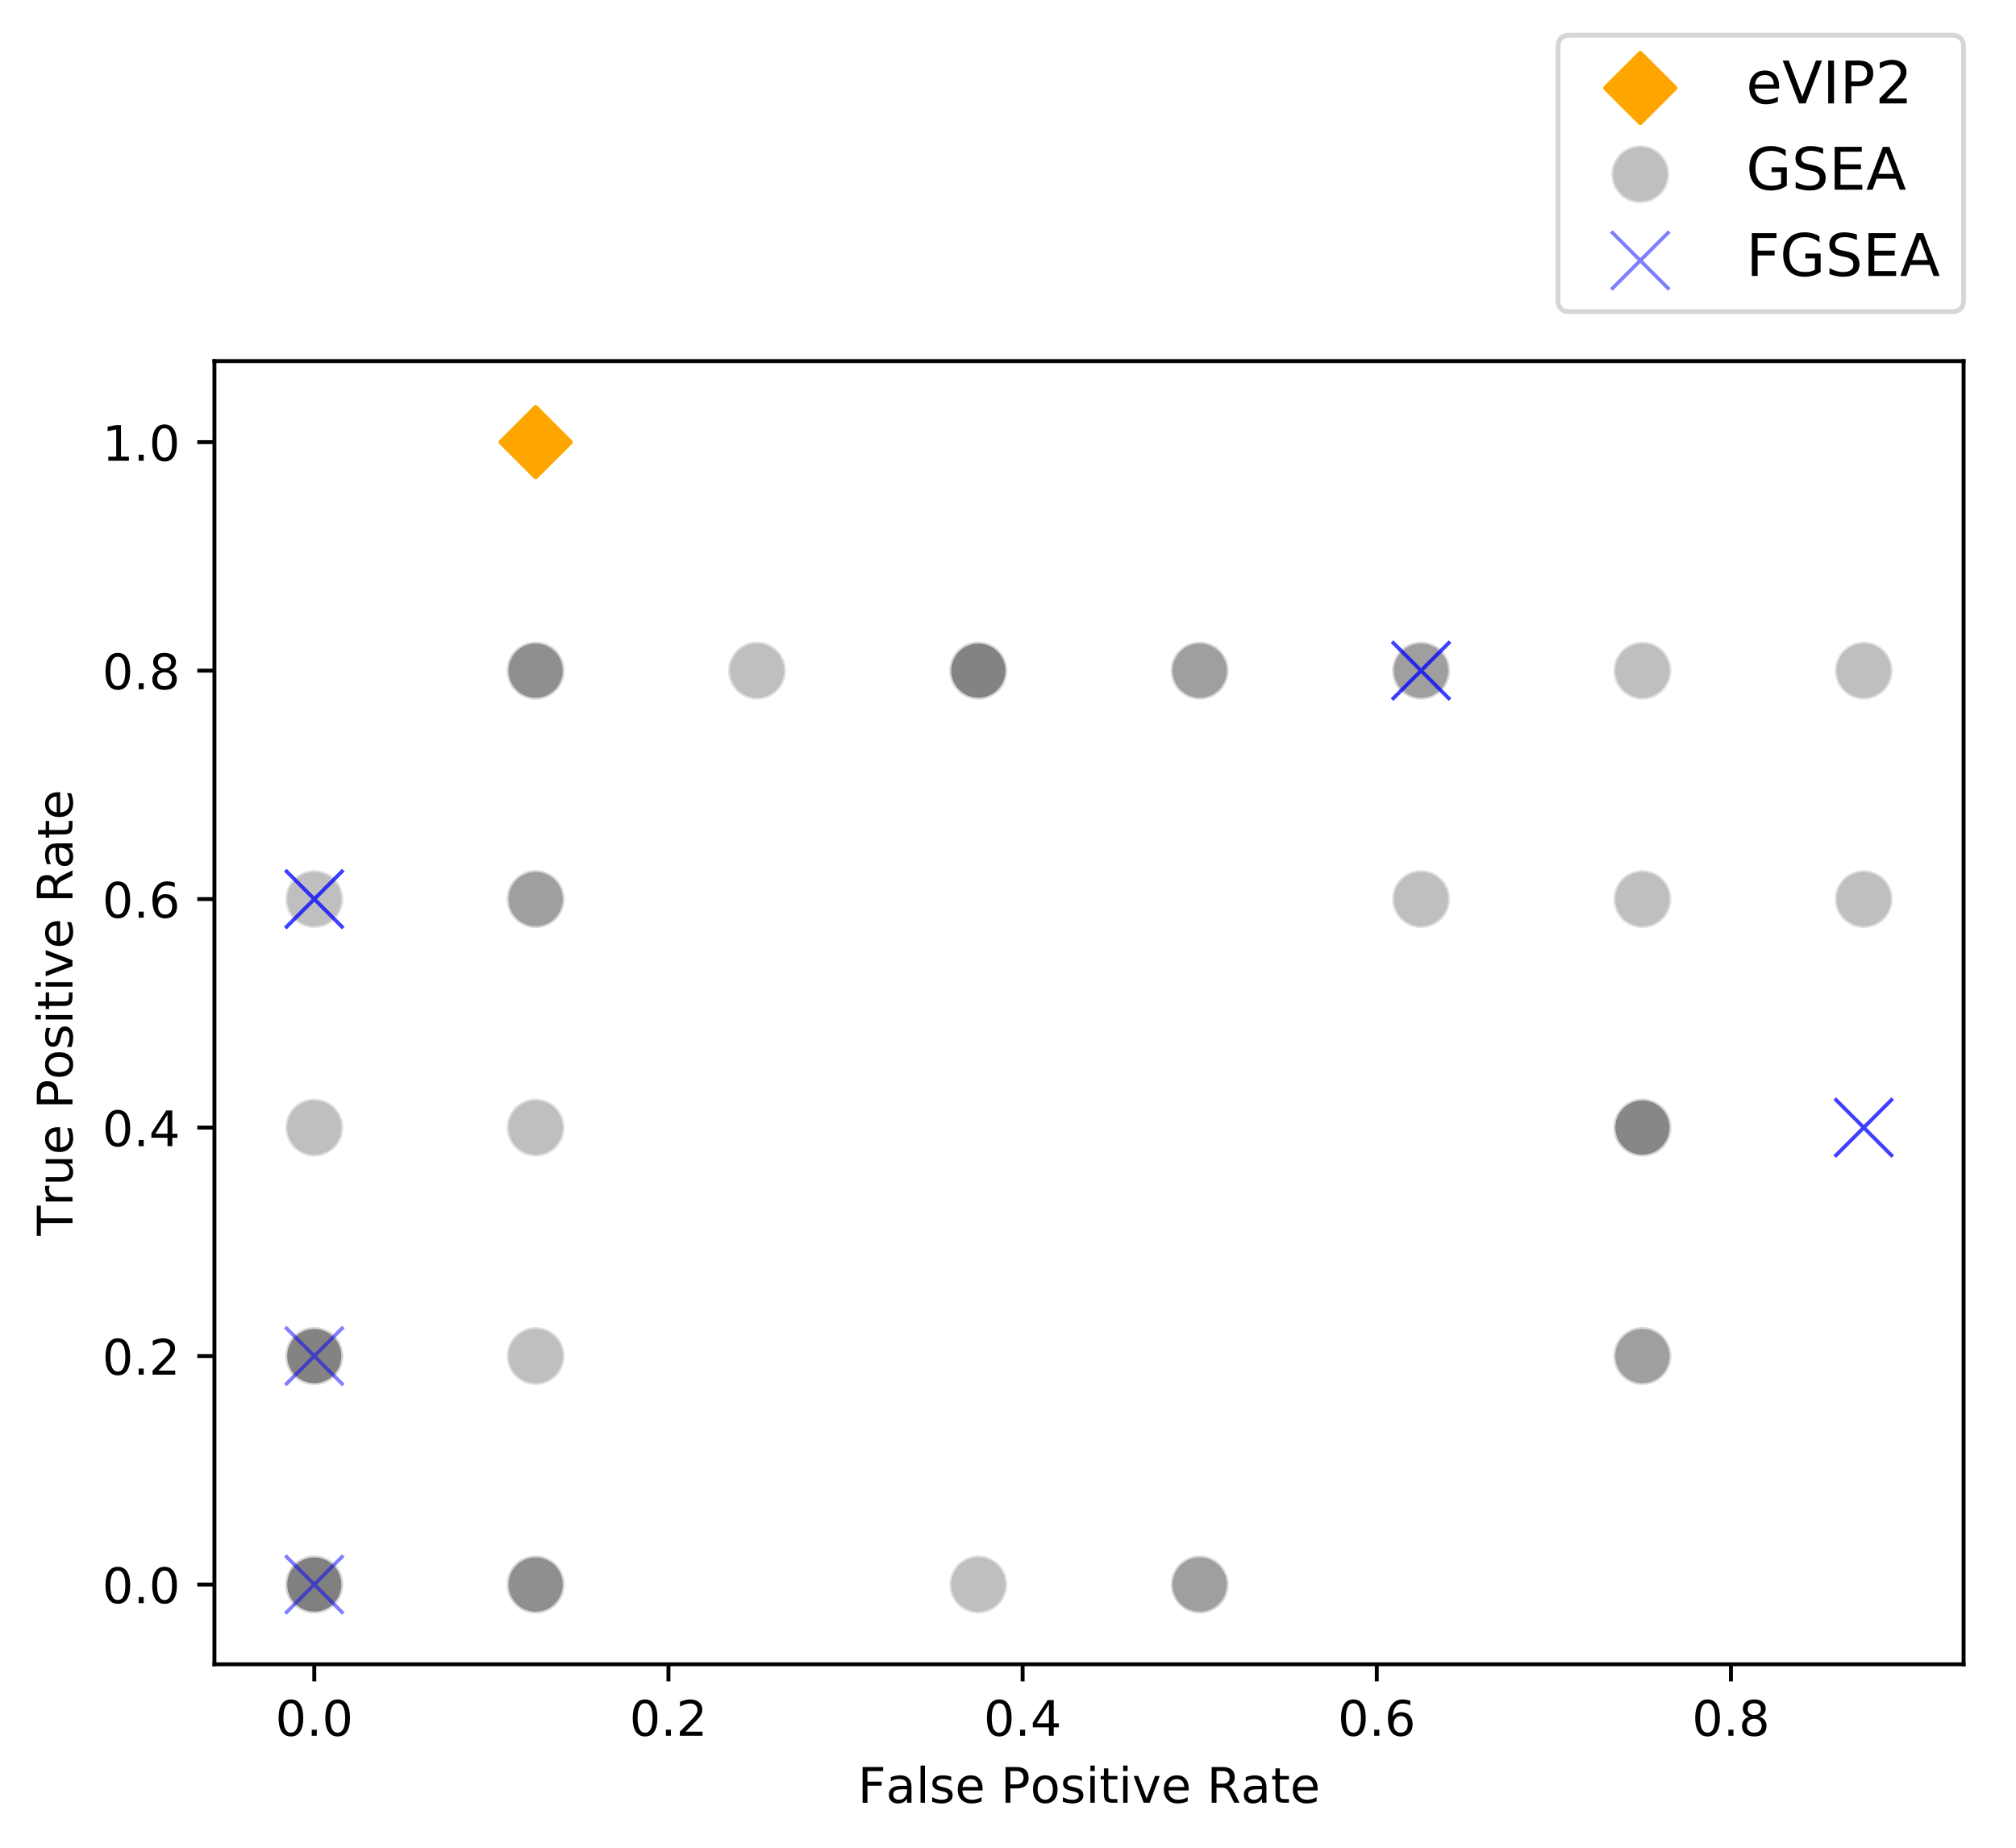 <?xml version="1.0" encoding="utf-8" standalone="no"?>
<!DOCTYPE svg PUBLIC "-//W3C//DTD SVG 1.1//EN"
  "http://www.w3.org/Graphics/SVG/1.1/DTD/svg11.dtd">
<!-- Created with matplotlib (https://matplotlib.org/) -->
<svg height="377.396pt" version="1.1" viewBox="0 0 411.601 377.396" width="411.601pt" xmlns="http://www.w3.org/2000/svg" xmlns:xlink="http://www.w3.org/1999/xlink">
 <defs>
  <style type="text/css">
*{stroke-linecap:butt;stroke-linejoin:round;}
  </style>
 </defs>
 <g id="figure_1">
  <g id="patch_1">
   <path d="M 0 377.396 
L 411.601 377.396 
L 411.601 0 
L 0 0 
z
" style="fill:#ffffff;"/>
  </g>
  <g id="axes_1">
   <g id="patch_2">
    <path d="M 43.781 339.84 
L 400.901 339.84 
L 400.901 73.728 
L 43.781 73.728 
z
" style="fill:#ffffff;"/>
   </g>
   <g id="PathCollection_1">
    <defs>
     <path d="M -0 7.071 
L 7.071 0 
L 0 -7.071 
L -7.071 -0 
z
" id="mfc56d75d94" style="stroke:#ffa500;"/>
    </defs>
    <g clip-path="url(#p76917bb98d)">
     <use style="fill:#ffa500;stroke:#ffa500;" x="109.36" xlink:href="#mfc56d75d94" y="90.287"/>
    </g>
   </g>
   <g id="PathCollection_2">
    <defs>
     <path d="M 0 5.916 
C 1.569 5.916 3.074 5.293 4.183 4.183 
C 5.293 3.074 5.916 1.569 5.916 0 
C 5.916 -1.569 5.293 -3.074 4.183 -4.183 
C 3.074 -5.293 1.569 -5.916 0 -5.916 
C -1.569 -5.916 -3.074 -5.293 -4.183 -4.183 
C -5.293 -3.074 -5.916 -1.569 -5.916 0 
C -5.916 1.569 -5.293 3.074 -4.183 4.183 
C -3.074 5.293 -1.569 5.916 0 5.916 
z
" id="m42469a9b84" style="stroke:#ffffff;stroke-opacity:0.5;stroke-width:0.75;"/>
    </defs>
    <g clip-path="url(#p76917bb98d)">
     <use style="fill:#808080;fill-opacity:0.5;stroke:#ffffff;stroke-opacity:0.5;stroke-width:0.75;" x="64.168" xlink:href="#m42469a9b84" y="323.555"/>
     <use style="fill:#808080;fill-opacity:0.5;stroke:#ffffff;stroke-opacity:0.5;stroke-width:0.75;" x="109.36" xlink:href="#m42469a9b84" y="136.941"/>
     <use style="fill:#808080;fill-opacity:0.5;stroke:#ffffff;stroke-opacity:0.5;stroke-width:0.75;" x="335.322" xlink:href="#m42469a9b84" y="276.902"/>
     <use style="fill:#808080;fill-opacity:0.5;stroke:#ffffff;stroke-opacity:0.5;stroke-width:0.75;" x="64.168" xlink:href="#m42469a9b84" y="323.555"/>
     <use style="fill:#808080;fill-opacity:0.5;stroke:#ffffff;stroke-opacity:0.5;stroke-width:0.75;" x="64.168" xlink:href="#m42469a9b84" y="323.555"/>
     <use style="fill:#808080;fill-opacity:0.5;stroke:#ffffff;stroke-opacity:0.5;stroke-width:0.75;" x="64.168" xlink:href="#m42469a9b84" y="323.555"/>
     <use style="fill:#808080;fill-opacity:0.5;stroke:#ffffff;stroke-opacity:0.5;stroke-width:0.75;" x="335.322" xlink:href="#m42469a9b84" y="136.941"/>
     <use style="fill:#808080;fill-opacity:0.5;stroke:#ffffff;stroke-opacity:0.5;stroke-width:0.75;" x="64.168" xlink:href="#m42469a9b84" y="323.555"/>
     <use style="fill:#808080;fill-opacity:0.5;stroke:#ffffff;stroke-opacity:0.5;stroke-width:0.75;" x="64.168" xlink:href="#m42469a9b84" y="323.555"/>
     <use style="fill:#808080;fill-opacity:0.5;stroke:#ffffff;stroke-opacity:0.5;stroke-width:0.75;" x="64.168" xlink:href="#m42469a9b84" y="323.555"/>
     <use style="fill:#808080;fill-opacity:0.5;stroke:#ffffff;stroke-opacity:0.5;stroke-width:0.75;" x="64.168" xlink:href="#m42469a9b84" y="323.555"/>
     <use style="fill:#808080;fill-opacity:0.5;stroke:#ffffff;stroke-opacity:0.5;stroke-width:0.75;" x="335.322" xlink:href="#m42469a9b84" y="183.594"/>
     <use style="fill:#808080;fill-opacity:0.5;stroke:#ffffff;stroke-opacity:0.5;stroke-width:0.75;" x="109.36" xlink:href="#m42469a9b84" y="136.941"/>
     <use style="fill:#808080;fill-opacity:0.5;stroke:#ffffff;stroke-opacity:0.5;stroke-width:0.75;" x="64.168" xlink:href="#m42469a9b84" y="323.555"/>
     <use style="fill:#808080;fill-opacity:0.5;stroke:#ffffff;stroke-opacity:0.5;stroke-width:0.75;" x="64.168" xlink:href="#m42469a9b84" y="276.902"/>
     <use style="fill:#808080;fill-opacity:0.5;stroke:#ffffff;stroke-opacity:0.5;stroke-width:0.75;" x="64.168" xlink:href="#m42469a9b84" y="323.555"/>
     <use style="fill:#808080;fill-opacity:0.5;stroke:#ffffff;stroke-opacity:0.5;stroke-width:0.75;" x="64.168" xlink:href="#m42469a9b84" y="276.902"/>
     <use style="fill:#808080;fill-opacity:0.5;stroke:#ffffff;stroke-opacity:0.5;stroke-width:0.75;" x="290.13" xlink:href="#m42469a9b84" y="136.941"/>
     <use style="fill:#808080;fill-opacity:0.5;stroke:#ffffff;stroke-opacity:0.5;stroke-width:0.75;" x="64.168" xlink:href="#m42469a9b84" y="323.555"/>
     <use style="fill:#808080;fill-opacity:0.5;stroke:#ffffff;stroke-opacity:0.5;stroke-width:0.75;" x="64.168" xlink:href="#m42469a9b84" y="323.555"/>
     <use style="fill:#808080;fill-opacity:0.5;stroke:#ffffff;stroke-opacity:0.5;stroke-width:0.75;" x="64.168" xlink:href="#m42469a9b84" y="323.555"/>
     <use style="fill:#808080;fill-opacity:0.5;stroke:#ffffff;stroke-opacity:0.5;stroke-width:0.75;" x="64.168" xlink:href="#m42469a9b84" y="323.555"/>
     <use style="fill:#808080;fill-opacity:0.5;stroke:#ffffff;stroke-opacity:0.5;stroke-width:0.75;" x="109.36" xlink:href="#m42469a9b84" y="230.248"/>
     <use style="fill:#808080;fill-opacity:0.5;stroke:#ffffff;stroke-opacity:0.5;stroke-width:0.75;" x="380.514" xlink:href="#m42469a9b84" y="183.594"/>
     <use style="fill:#808080;fill-opacity:0.5;stroke:#ffffff;stroke-opacity:0.5;stroke-width:0.75;" x="64.168" xlink:href="#m42469a9b84" y="323.555"/>
     <use style="fill:#808080;fill-opacity:0.5;stroke:#ffffff;stroke-opacity:0.5;stroke-width:0.75;" x="64.168" xlink:href="#m42469a9b84" y="183.594"/>
     <use style="fill:#808080;fill-opacity:0.5;stroke:#ffffff;stroke-opacity:0.5;stroke-width:0.75;" x="64.168" xlink:href="#m42469a9b84" y="323.555"/>
     <use style="fill:#808080;fill-opacity:0.5;stroke:#ffffff;stroke-opacity:0.5;stroke-width:0.75;" x="109.36" xlink:href="#m42469a9b84" y="276.902"/>
     <use style="fill:#808080;fill-opacity:0.5;stroke:#ffffff;stroke-opacity:0.5;stroke-width:0.75;" x="64.168" xlink:href="#m42469a9b84" y="323.555"/>
     <use style="fill:#808080;fill-opacity:0.5;stroke:#ffffff;stroke-opacity:0.5;stroke-width:0.75;" x="64.168" xlink:href="#m42469a9b84" y="323.555"/>
     <use style="fill:#808080;fill-opacity:0.5;stroke:#ffffff;stroke-opacity:0.5;stroke-width:0.75;" x="109.36" xlink:href="#m42469a9b84" y="183.594"/>
     <use style="fill:#808080;fill-opacity:0.5;stroke:#ffffff;stroke-opacity:0.5;stroke-width:0.75;" x="109.36" xlink:href="#m42469a9b84" y="183.594"/>
     <use style="fill:#808080;fill-opacity:0.5;stroke:#ffffff;stroke-opacity:0.5;stroke-width:0.75;" x="64.168" xlink:href="#m42469a9b84" y="323.555"/>
     <use style="fill:#808080;fill-opacity:0.5;stroke:#ffffff;stroke-opacity:0.5;stroke-width:0.75;" x="154.553" xlink:href="#m42469a9b84" y="136.941"/>
     <use style="fill:#808080;fill-opacity:0.5;stroke:#ffffff;stroke-opacity:0.5;stroke-width:0.75;" x="64.168" xlink:href="#m42469a9b84" y="323.555"/>
     <use style="fill:#808080;fill-opacity:0.5;stroke:#ffffff;stroke-opacity:0.5;stroke-width:0.75;" x="199.745" xlink:href="#m42469a9b84" y="136.941"/>
     <use style="fill:#808080;fill-opacity:0.5;stroke:#ffffff;stroke-opacity:0.5;stroke-width:0.75;" x="64.168" xlink:href="#m42469a9b84" y="323.555"/>
     <use style="fill:#808080;fill-opacity:0.5;stroke:#ffffff;stroke-opacity:0.5;stroke-width:0.75;" x="64.168" xlink:href="#m42469a9b84" y="323.555"/>
     <use style="fill:#808080;fill-opacity:0.5;stroke:#ffffff;stroke-opacity:0.5;stroke-width:0.75;" x="64.168" xlink:href="#m42469a9b84" y="323.555"/>
     <use style="fill:#808080;fill-opacity:0.5;stroke:#ffffff;stroke-opacity:0.5;stroke-width:0.75;" x="199.745" xlink:href="#m42469a9b84" y="136.941"/>
     <use style="fill:#808080;fill-opacity:0.5;stroke:#ffffff;stroke-opacity:0.5;stroke-width:0.75;" x="244.937" xlink:href="#m42469a9b84" y="136.941"/>
     <use style="fill:#808080;fill-opacity:0.5;stroke:#ffffff;stroke-opacity:0.5;stroke-width:0.75;" x="64.168" xlink:href="#m42469a9b84" y="323.555"/>
     <use style="fill:#808080;fill-opacity:0.5;stroke:#ffffff;stroke-opacity:0.5;stroke-width:0.75;" x="64.168" xlink:href="#m42469a9b84" y="323.555"/>
     <use style="fill:#808080;fill-opacity:0.5;stroke:#ffffff;stroke-opacity:0.5;stroke-width:0.75;" x="64.168" xlink:href="#m42469a9b84" y="323.555"/>
     <use style="fill:#808080;fill-opacity:0.5;stroke:#ffffff;stroke-opacity:0.5;stroke-width:0.75;" x="64.168" xlink:href="#m42469a9b84" y="276.902"/>
     <use style="fill:#808080;fill-opacity:0.5;stroke:#ffffff;stroke-opacity:0.5;stroke-width:0.75;" x="109.36" xlink:href="#m42469a9b84" y="323.555"/>
     <use style="fill:#808080;fill-opacity:0.5;stroke:#ffffff;stroke-opacity:0.5;stroke-width:0.75;" x="244.937" xlink:href="#m42469a9b84" y="323.555"/>
     <use style="fill:#808080;fill-opacity:0.5;stroke:#ffffff;stroke-opacity:0.5;stroke-width:0.75;" x="64.168" xlink:href="#m42469a9b84" y="323.555"/>
     <use style="fill:#808080;fill-opacity:0.5;stroke:#ffffff;stroke-opacity:0.5;stroke-width:0.75;" x="290.13" xlink:href="#m42469a9b84" y="136.941"/>
     <use style="fill:#808080;fill-opacity:0.5;stroke:#ffffff;stroke-opacity:0.5;stroke-width:0.75;" x="290.13" xlink:href="#m42469a9b84" y="183.594"/>
     <use style="fill:#808080;fill-opacity:0.5;stroke:#ffffff;stroke-opacity:0.5;stroke-width:0.75;" x="335.322" xlink:href="#m42469a9b84" y="276.902"/>
     <use style="fill:#808080;fill-opacity:0.5;stroke:#ffffff;stroke-opacity:0.5;stroke-width:0.75;" x="64.168" xlink:href="#m42469a9b84" y="276.902"/>
     <use style="fill:#808080;fill-opacity:0.5;stroke:#ffffff;stroke-opacity:0.5;stroke-width:0.75;" x="64.168" xlink:href="#m42469a9b84" y="323.555"/>
     <use style="fill:#808080;fill-opacity:0.5;stroke:#ffffff;stroke-opacity:0.5;stroke-width:0.75;" x="64.168" xlink:href="#m42469a9b84" y="323.555"/>
     <use style="fill:#808080;fill-opacity:0.5;stroke:#ffffff;stroke-opacity:0.5;stroke-width:0.75;" x="64.168" xlink:href="#m42469a9b84" y="276.902"/>
     <use style="fill:#808080;fill-opacity:0.5;stroke:#ffffff;stroke-opacity:0.5;stroke-width:0.75;" x="335.322" xlink:href="#m42469a9b84" y="230.248"/>
     <use style="fill:#808080;fill-opacity:0.5;stroke:#ffffff;stroke-opacity:0.5;stroke-width:0.75;" x="109.36" xlink:href="#m42469a9b84" y="323.555"/>
     <use style="fill:#808080;fill-opacity:0.5;stroke:#ffffff;stroke-opacity:0.5;stroke-width:0.75;" x="109.36" xlink:href="#m42469a9b84" y="323.555"/>
     <use style="fill:#808080;fill-opacity:0.5;stroke:#ffffff;stroke-opacity:0.5;stroke-width:0.75;" x="335.322" xlink:href="#m42469a9b84" y="230.248"/>
     <use style="fill:#808080;fill-opacity:0.5;stroke:#ffffff;stroke-opacity:0.5;stroke-width:0.75;" x="199.745" xlink:href="#m42469a9b84" y="136.941"/>
     <use style="fill:#808080;fill-opacity:0.5;stroke:#ffffff;stroke-opacity:0.5;stroke-width:0.75;" x="64.168" xlink:href="#m42469a9b84" y="323.555"/>
     <use style="fill:#808080;fill-opacity:0.5;stroke:#ffffff;stroke-opacity:0.5;stroke-width:0.75;" x="109.36" xlink:href="#m42469a9b84" y="136.941"/>
     <use style="fill:#808080;fill-opacity:0.5;stroke:#ffffff;stroke-opacity:0.5;stroke-width:0.75;" x="199.745" xlink:href="#m42469a9b84" y="136.941"/>
     <use style="fill:#808080;fill-opacity:0.5;stroke:#ffffff;stroke-opacity:0.5;stroke-width:0.75;" x="64.168" xlink:href="#m42469a9b84" y="323.555"/>
     <use style="fill:#808080;fill-opacity:0.5;stroke:#ffffff;stroke-opacity:0.5;stroke-width:0.75;" x="335.322" xlink:href="#m42469a9b84" y="230.248"/>
     <use style="fill:#808080;fill-opacity:0.5;stroke:#ffffff;stroke-opacity:0.5;stroke-width:0.75;" x="64.168" xlink:href="#m42469a9b84" y="323.555"/>
     <use style="fill:#808080;fill-opacity:0.5;stroke:#ffffff;stroke-opacity:0.5;stroke-width:0.75;" x="380.514" xlink:href="#m42469a9b84" y="136.941"/>
     <use style="fill:#808080;fill-opacity:0.5;stroke:#ffffff;stroke-opacity:0.5;stroke-width:0.75;" x="64.168" xlink:href="#m42469a9b84" y="323.555"/>
     <use style="fill:#808080;fill-opacity:0.5;stroke:#ffffff;stroke-opacity:0.5;stroke-width:0.75;" x="199.745" xlink:href="#m42469a9b84" y="136.941"/>
     <use style="fill:#808080;fill-opacity:0.5;stroke:#ffffff;stroke-opacity:0.5;stroke-width:0.75;" x="64.168" xlink:href="#m42469a9b84" y="323.555"/>
     <use style="fill:#808080;fill-opacity:0.5;stroke:#ffffff;stroke-opacity:0.5;stroke-width:0.75;" x="335.322" xlink:href="#m42469a9b84" y="230.248"/>
     <use style="fill:#808080;fill-opacity:0.5;stroke:#ffffff;stroke-opacity:0.5;stroke-width:0.75;" x="64.168" xlink:href="#m42469a9b84" y="323.555"/>
     <use style="fill:#808080;fill-opacity:0.5;stroke:#ffffff;stroke-opacity:0.5;stroke-width:0.75;" x="64.168" xlink:href="#m42469a9b84" y="323.555"/>
     <use style="fill:#808080;fill-opacity:0.5;stroke:#ffffff;stroke-opacity:0.5;stroke-width:0.75;" x="64.168" xlink:href="#m42469a9b84" y="323.555"/>
     <use style="fill:#808080;fill-opacity:0.5;stroke:#ffffff;stroke-opacity:0.5;stroke-width:0.75;" x="64.168" xlink:href="#m42469a9b84" y="323.555"/>
     <use style="fill:#808080;fill-opacity:0.5;stroke:#ffffff;stroke-opacity:0.5;stroke-width:0.75;" x="64.168" xlink:href="#m42469a9b84" y="323.555"/>
     <use style="fill:#808080;fill-opacity:0.5;stroke:#ffffff;stroke-opacity:0.5;stroke-width:0.75;" x="244.937" xlink:href="#m42469a9b84" y="136.941"/>
     <use style="fill:#808080;fill-opacity:0.5;stroke:#ffffff;stroke-opacity:0.5;stroke-width:0.75;" x="64.168" xlink:href="#m42469a9b84" y="230.248"/>
     <use style="fill:#808080;fill-opacity:0.5;stroke:#ffffff;stroke-opacity:0.5;stroke-width:0.75;" x="244.937" xlink:href="#m42469a9b84" y="323.555"/>
     <use style="fill:#808080;fill-opacity:0.5;stroke:#ffffff;stroke-opacity:0.5;stroke-width:0.75;" x="199.745" xlink:href="#m42469a9b84" y="323.555"/>
    </g>
   </g>
   <g id="PathCollection_3">
    <defs>
     <path d="M -5.916 5.916 
L 5.916 -5.916 
M -5.916 -5.916 
L 5.916 5.916 
" id="m52f287948f" style="stroke:#0000ff;stroke-opacity:0.5;stroke-width:0.75;"/>
    </defs>
    <g clip-path="url(#p76917bb98d)">
     <use style="fill:#0000ff;fill-opacity:0.5;stroke:#0000ff;stroke-opacity:0.5;stroke-width:0.75;" x="290.13" xlink:href="#m52f287948f" y="136.941"/>
     <use style="fill:#0000ff;fill-opacity:0.5;stroke:#0000ff;stroke-opacity:0.5;stroke-width:0.75;" x="380.514" xlink:href="#m52f287948f" y="230.248"/>
     <use style="fill:#0000ff;fill-opacity:0.5;stroke:#0000ff;stroke-opacity:0.5;stroke-width:0.75;" x="380.514" xlink:href="#m52f287948f" y="230.248"/>
     <use style="fill:#0000ff;fill-opacity:0.5;stroke:#0000ff;stroke-opacity:0.5;stroke-width:0.75;" x="290.13" xlink:href="#m52f287948f" y="136.941"/>
     <use style="fill:#0000ff;fill-opacity:0.5;stroke:#0000ff;stroke-opacity:0.5;stroke-width:0.75;" x="64.168" xlink:href="#m52f287948f" y="323.555"/>
     <use style="fill:#0000ff;fill-opacity:0.5;stroke:#0000ff;stroke-opacity:0.5;stroke-width:0.75;" x="64.168" xlink:href="#m52f287948f" y="183.594"/>
     <use style="fill:#0000ff;fill-opacity:0.5;stroke:#0000ff;stroke-opacity:0.5;stroke-width:0.75;" x="64.168" xlink:href="#m52f287948f" y="276.902"/>
     <use style="fill:#0000ff;fill-opacity:0.5;stroke:#0000ff;stroke-opacity:0.5;stroke-width:0.75;" x="64.168" xlink:href="#m52f287948f" y="183.594"/>
    </g>
   </g>
   <g id="matplotlib.axis_1">
    <g id="xtick_1">
     <g id="line2d_1">
      <defs>
       <path d="M 0 0 
L 0 3.5 
" id="m6137bbb47a" style="stroke:#000000;stroke-width:0.8;"/>
      </defs>
      <g>
       <use style="stroke:#000000;stroke-width:0.8;" x="64.168" xlink:href="#m6137bbb47a" y="339.84"/>
      </g>
     </g>
     <g id="text_1">
      <!-- 0.0 -->
      <defs>
       <path d="M 31.781 66.406 
Q 24.172 66.406 20.328 58.906 
Q 16.5 51.422 16.5 36.375 
Q 16.5 21.391 20.328 13.891 
Q 24.172 6.391 31.781 6.391 
Q 39.453 6.391 43.281 13.891 
Q 47.125 21.391 47.125 36.375 
Q 47.125 51.422 43.281 58.906 
Q 39.453 66.406 31.781 66.406 
z
M 31.781 74.219 
Q 44.047 74.219 50.516 64.516 
Q 56.984 54.828 56.984 36.375 
Q 56.984 17.969 50.516 8.266 
Q 44.047 -1.422 31.781 -1.422 
Q 19.531 -1.422 13.062 8.266 
Q 6.594 17.969 6.594 36.375 
Q 6.594 54.828 13.062 64.516 
Q 19.531 74.219 31.781 74.219 
z
" id="DejaVuSans-48"/>
       <path d="M 10.688 12.406 
L 21 12.406 
L 21 0 
L 10.688 0 
z
" id="DejaVuSans-46"/>
      </defs>
      <g transform="translate(56.217 354.438)scale(0.1 -0.1)">
       <use xlink:href="#DejaVuSans-48"/>
       <use x="63.623" xlink:href="#DejaVuSans-46"/>
       <use x="95.41" xlink:href="#DejaVuSans-48"/>
      </g>
     </g>
    </g>
    <g id="xtick_2">
     <g id="line2d_2">
      <g>
       <use style="stroke:#000000;stroke-width:0.8;" x="136.476" xlink:href="#m6137bbb47a" y="339.84"/>
      </g>
     </g>
     <g id="text_2">
      <!-- 0.2 -->
      <defs>
       <path d="M 19.188 8.297 
L 53.609 8.297 
L 53.609 0 
L 7.328 0 
L 7.328 8.297 
Q 12.938 14.109 22.625 23.891 
Q 32.328 33.688 34.812 36.531 
Q 39.547 41.844 41.422 45.531 
Q 43.312 49.219 43.312 52.781 
Q 43.312 58.594 39.234 62.25 
Q 35.156 65.922 28.609 65.922 
Q 23.969 65.922 18.812 64.312 
Q 13.672 62.703 7.812 59.422 
L 7.812 69.391 
Q 13.766 71.781 18.938 73 
Q 24.125 74.219 28.422 74.219 
Q 39.75 74.219 46.484 68.547 
Q 53.219 62.891 53.219 53.422 
Q 53.219 48.922 51.531 44.891 
Q 49.859 40.875 45.406 35.406 
Q 44.188 33.984 37.641 27.219 
Q 31.109 20.453 19.188 8.297 
z
" id="DejaVuSans-50"/>
      </defs>
      <g transform="translate(128.524 354.438)scale(0.1 -0.1)">
       <use xlink:href="#DejaVuSans-48"/>
       <use x="63.623" xlink:href="#DejaVuSans-46"/>
       <use x="95.41" xlink:href="#DejaVuSans-50"/>
      </g>
     </g>
    </g>
    <g id="xtick_3">
     <g id="line2d_3">
      <g>
       <use style="stroke:#000000;stroke-width:0.8;" x="208.784" xlink:href="#m6137bbb47a" y="339.84"/>
      </g>
     </g>
     <g id="text_3">
      <!-- 0.4 -->
      <defs>
       <path d="M 37.797 64.312 
L 12.891 25.391 
L 37.797 25.391 
z
M 35.203 72.906 
L 47.609 72.906 
L 47.609 25.391 
L 58.016 25.391 
L 58.016 17.188 
L 47.609 17.188 
L 47.609 0 
L 37.797 0 
L 37.797 17.188 
L 4.891 17.188 
L 4.891 26.703 
z
" id="DejaVuSans-52"/>
      </defs>
      <g transform="translate(200.832 354.438)scale(0.1 -0.1)">
       <use xlink:href="#DejaVuSans-48"/>
       <use x="63.623" xlink:href="#DejaVuSans-46"/>
       <use x="95.41" xlink:href="#DejaVuSans-52"/>
      </g>
     </g>
    </g>
    <g id="xtick_4">
     <g id="line2d_4">
      <g>
       <use style="stroke:#000000;stroke-width:0.8;" x="281.091" xlink:href="#m6137bbb47a" y="339.84"/>
      </g>
     </g>
     <g id="text_4">
      <!-- 0.6 -->
      <defs>
       <path d="M 33.016 40.375 
Q 26.375 40.375 22.484 35.828 
Q 18.609 31.297 18.609 23.391 
Q 18.609 15.531 22.484 10.953 
Q 26.375 6.391 33.016 6.391 
Q 39.656 6.391 43.531 10.953 
Q 47.406 15.531 47.406 23.391 
Q 47.406 31.297 43.531 35.828 
Q 39.656 40.375 33.016 40.375 
z
M 52.594 71.297 
L 52.594 62.312 
Q 48.875 64.062 45.094 64.984 
Q 41.312 65.922 37.594 65.922 
Q 27.828 65.922 22.672 59.328 
Q 17.531 52.734 16.797 39.406 
Q 19.672 43.656 24.016 45.922 
Q 28.375 48.188 33.594 48.188 
Q 44.578 48.188 50.953 41.516 
Q 57.328 34.859 57.328 23.391 
Q 57.328 12.156 50.688 5.359 
Q 44.047 -1.422 33.016 -1.422 
Q 20.359 -1.422 13.672 8.266 
Q 6.984 17.969 6.984 36.375 
Q 6.984 53.656 15.188 63.938 
Q 23.391 74.219 37.203 74.219 
Q 40.922 74.219 44.703 73.484 
Q 48.484 72.75 52.594 71.297 
z
" id="DejaVuSans-54"/>
      </defs>
      <g transform="translate(273.14 354.438)scale(0.1 -0.1)">
       <use xlink:href="#DejaVuSans-48"/>
       <use x="63.623" xlink:href="#DejaVuSans-46"/>
       <use x="95.41" xlink:href="#DejaVuSans-54"/>
      </g>
     </g>
    </g>
    <g id="xtick_5">
     <g id="line2d_5">
      <g>
       <use style="stroke:#000000;stroke-width:0.8;" x="353.399" xlink:href="#m6137bbb47a" y="339.84"/>
      </g>
     </g>
     <g id="text_5">
      <!-- 0.8 -->
      <defs>
       <path d="M 31.781 34.625 
Q 24.75 34.625 20.719 30.859 
Q 16.703 27.094 16.703 20.516 
Q 16.703 13.922 20.719 10.156 
Q 24.75 6.391 31.781 6.391 
Q 38.812 6.391 42.859 10.172 
Q 46.922 13.969 46.922 20.516 
Q 46.922 27.094 42.891 30.859 
Q 38.875 34.625 31.781 34.625 
z
M 21.922 38.812 
Q 15.578 40.375 12.031 44.719 
Q 8.5 49.078 8.5 55.328 
Q 8.5 64.062 14.719 69.141 
Q 20.953 74.219 31.781 74.219 
Q 42.672 74.219 48.875 69.141 
Q 55.078 64.062 55.078 55.328 
Q 55.078 49.078 51.531 44.719 
Q 48 40.375 41.703 38.812 
Q 48.828 37.156 52.797 32.312 
Q 56.781 27.484 56.781 20.516 
Q 56.781 9.906 50.312 4.234 
Q 43.844 -1.422 31.781 -1.422 
Q 19.734 -1.422 13.25 4.234 
Q 6.781 9.906 6.781 20.516 
Q 6.781 27.484 10.781 32.312 
Q 14.797 37.156 21.922 38.812 
z
M 18.312 54.391 
Q 18.312 48.734 21.844 45.562 
Q 25.391 42.391 31.781 42.391 
Q 38.141 42.391 41.719 45.562 
Q 45.312 48.734 45.312 54.391 
Q 45.312 60.062 41.719 63.234 
Q 38.141 66.406 31.781 66.406 
Q 25.391 66.406 21.844 63.234 
Q 18.312 60.062 18.312 54.391 
z
" id="DejaVuSans-56"/>
      </defs>
      <g transform="translate(345.447 354.438)scale(0.1 -0.1)">
       <use xlink:href="#DejaVuSans-48"/>
       <use x="63.623" xlink:href="#DejaVuSans-46"/>
       <use x="95.41" xlink:href="#DejaVuSans-56"/>
      </g>
     </g>
    </g>
    <g id="text_6">
     <!-- False Positive Rate -->
     <defs>
      <path d="M 9.812 72.906 
L 51.703 72.906 
L 51.703 64.594 
L 19.672 64.594 
L 19.672 43.109 
L 48.578 43.109 
L 48.578 34.812 
L 19.672 34.812 
L 19.672 0 
L 9.812 0 
z
" id="DejaVuSans-70"/>
      <path d="M 34.281 27.484 
Q 23.391 27.484 19.188 25 
Q 14.984 22.516 14.984 16.5 
Q 14.984 11.719 18.141 8.906 
Q 21.297 6.109 26.703 6.109 
Q 34.188 6.109 38.703 11.406 
Q 43.219 16.703 43.219 25.484 
L 43.219 27.484 
z
M 52.203 31.203 
L 52.203 0 
L 43.219 0 
L 43.219 8.297 
Q 40.141 3.328 35.547 0.953 
Q 30.953 -1.422 24.312 -1.422 
Q 15.922 -1.422 10.953 3.297 
Q 6 8.016 6 15.922 
Q 6 25.141 12.172 29.828 
Q 18.359 34.516 30.609 34.516 
L 43.219 34.516 
L 43.219 35.406 
Q 43.219 41.609 39.141 45 
Q 35.062 48.391 27.688 48.391 
Q 23 48.391 18.547 47.266 
Q 14.109 46.141 10.016 43.891 
L 10.016 52.203 
Q 14.938 54.109 19.578 55.047 
Q 24.219 56 28.609 56 
Q 40.484 56 46.344 49.844 
Q 52.203 43.703 52.203 31.203 
z
" id="DejaVuSans-97"/>
      <path d="M 9.422 75.984 
L 18.406 75.984 
L 18.406 0 
L 9.422 0 
z
" id="DejaVuSans-108"/>
      <path d="M 44.281 53.078 
L 44.281 44.578 
Q 40.484 46.531 36.375 47.5 
Q 32.281 48.484 27.875 48.484 
Q 21.188 48.484 17.844 46.438 
Q 14.5 44.391 14.5 40.281 
Q 14.5 37.156 16.891 35.375 
Q 19.281 33.594 26.516 31.984 
L 29.594 31.297 
Q 39.156 29.25 43.188 25.516 
Q 47.219 21.781 47.219 15.094 
Q 47.219 7.469 41.188 3.016 
Q 35.156 -1.422 24.609 -1.422 
Q 20.219 -1.422 15.453 -0.562 
Q 10.688 0.297 5.422 2 
L 5.422 11.281 
Q 10.406 8.688 15.234 7.391 
Q 20.062 6.109 24.812 6.109 
Q 31.156 6.109 34.562 8.281 
Q 37.984 10.453 37.984 14.406 
Q 37.984 18.062 35.516 20.016 
Q 33.062 21.969 24.703 23.781 
L 21.578 24.516 
Q 13.234 26.266 9.516 29.906 
Q 5.812 33.547 5.812 39.891 
Q 5.812 47.609 11.281 51.797 
Q 16.75 56 26.812 56 
Q 31.781 56 36.172 55.266 
Q 40.578 54.547 44.281 53.078 
z
" id="DejaVuSans-115"/>
      <path d="M 56.203 29.594 
L 56.203 25.203 
L 14.891 25.203 
Q 15.484 15.922 20.484 11.062 
Q 25.484 6.203 34.422 6.203 
Q 39.594 6.203 44.453 7.469 
Q 49.312 8.734 54.109 11.281 
L 54.109 2.781 
Q 49.266 0.734 44.188 -0.344 
Q 39.109 -1.422 33.891 -1.422 
Q 20.797 -1.422 13.156 6.188 
Q 5.516 13.812 5.516 26.812 
Q 5.516 40.234 12.766 48.109 
Q 20.016 56 32.328 56 
Q 43.359 56 49.781 48.891 
Q 56.203 41.797 56.203 29.594 
z
M 47.219 32.234 
Q 47.125 39.594 43.094 43.984 
Q 39.062 48.391 32.422 48.391 
Q 24.906 48.391 20.391 44.141 
Q 15.875 39.891 15.188 32.172 
z
" id="DejaVuSans-101"/>
      <path id="DejaVuSans-32"/>
      <path d="M 19.672 64.797 
L 19.672 37.406 
L 32.078 37.406 
Q 38.969 37.406 42.719 40.969 
Q 46.484 44.531 46.484 51.125 
Q 46.484 57.672 42.719 61.234 
Q 38.969 64.797 32.078 64.797 
z
M 9.812 72.906 
L 32.078 72.906 
Q 44.344 72.906 50.609 67.359 
Q 56.891 61.812 56.891 51.125 
Q 56.891 40.328 50.609 34.812 
Q 44.344 29.297 32.078 29.297 
L 19.672 29.297 
L 19.672 0 
L 9.812 0 
z
" id="DejaVuSans-80"/>
      <path d="M 30.609 48.391 
Q 23.391 48.391 19.188 42.75 
Q 14.984 37.109 14.984 27.297 
Q 14.984 17.484 19.156 11.844 
Q 23.344 6.203 30.609 6.203 
Q 37.797 6.203 41.984 11.859 
Q 46.188 17.531 46.188 27.297 
Q 46.188 37.016 41.984 42.703 
Q 37.797 48.391 30.609 48.391 
z
M 30.609 56 
Q 42.328 56 49.016 48.375 
Q 55.719 40.766 55.719 27.297 
Q 55.719 13.875 49.016 6.219 
Q 42.328 -1.422 30.609 -1.422 
Q 18.844 -1.422 12.172 6.219 
Q 5.516 13.875 5.516 27.297 
Q 5.516 40.766 12.172 48.375 
Q 18.844 56 30.609 56 
z
" id="DejaVuSans-111"/>
      <path d="M 9.422 54.688 
L 18.406 54.688 
L 18.406 0 
L 9.422 0 
z
M 9.422 75.984 
L 18.406 75.984 
L 18.406 64.594 
L 9.422 64.594 
z
" id="DejaVuSans-105"/>
      <path d="M 18.312 70.219 
L 18.312 54.688 
L 36.812 54.688 
L 36.812 47.703 
L 18.312 47.703 
L 18.312 18.016 
Q 18.312 11.328 20.141 9.422 
Q 21.969 7.516 27.594 7.516 
L 36.812 7.516 
L 36.812 0 
L 27.594 0 
Q 17.188 0 13.234 3.875 
Q 9.281 7.766 9.281 18.016 
L 9.281 47.703 
L 2.688 47.703 
L 2.688 54.688 
L 9.281 54.688 
L 9.281 70.219 
z
" id="DejaVuSans-116"/>
      <path d="M 2.984 54.688 
L 12.5 54.688 
L 29.594 8.797 
L 46.688 54.688 
L 56.203 54.688 
L 35.688 0 
L 23.484 0 
z
" id="DejaVuSans-118"/>
      <path d="M 44.391 34.188 
Q 47.562 33.109 50.562 29.594 
Q 53.562 26.078 56.594 19.922 
L 66.609 0 
L 56 0 
L 46.688 18.703 
Q 43.062 26.031 39.672 28.422 
Q 36.281 30.812 30.422 30.812 
L 19.672 30.812 
L 19.672 0 
L 9.812 0 
L 9.812 72.906 
L 32.078 72.906 
Q 44.578 72.906 50.734 67.672 
Q 56.891 62.453 56.891 51.906 
Q 56.891 45.016 53.688 40.469 
Q 50.484 35.938 44.391 34.188 
z
M 19.672 64.797 
L 19.672 38.922 
L 32.078 38.922 
Q 39.203 38.922 42.844 42.219 
Q 46.484 45.516 46.484 51.906 
Q 46.484 58.297 42.844 61.547 
Q 39.203 64.797 32.078 64.797 
z
" id="DejaVuSans-82"/>
     </defs>
     <g transform="translate(175.136 368.117)scale(0.1 -0.1)">
      <use xlink:href="#DejaVuSans-70"/>
      <use x="57.379" xlink:href="#DejaVuSans-97"/>
      <use x="118.658" xlink:href="#DejaVuSans-108"/>
      <use x="146.441" xlink:href="#DejaVuSans-115"/>
      <use x="198.541" xlink:href="#DejaVuSans-101"/>
      <use x="260.064" xlink:href="#DejaVuSans-32"/>
      <use x="291.852" xlink:href="#DejaVuSans-80"/>
      <use x="352.107" xlink:href="#DejaVuSans-111"/>
      <use x="413.289" xlink:href="#DejaVuSans-115"/>
      <use x="465.389" xlink:href="#DejaVuSans-105"/>
      <use x="493.172" xlink:href="#DejaVuSans-116"/>
      <use x="532.381" xlink:href="#DejaVuSans-105"/>
      <use x="560.164" xlink:href="#DejaVuSans-118"/>
      <use x="619.344" xlink:href="#DejaVuSans-101"/>
      <use x="680.867" xlink:href="#DejaVuSans-32"/>
      <use x="712.654" xlink:href="#DejaVuSans-82"/>
      <use x="782.105" xlink:href="#DejaVuSans-97"/>
      <use x="843.385" xlink:href="#DejaVuSans-116"/>
      <use x="882.594" xlink:href="#DejaVuSans-101"/>
     </g>
    </g>
   </g>
   <g id="matplotlib.axis_2">
    <g id="ytick_1">
     <g id="line2d_6">
      <defs>
       <path d="M 0 0 
L -3.5 0 
" id="mecf6cb924f" style="stroke:#000000;stroke-width:0.8;"/>
      </defs>
      <g>
       <use style="stroke:#000000;stroke-width:0.8;" x="43.781" xlink:href="#mecf6cb924f" y="323.555"/>
      </g>
     </g>
     <g id="text_7">
      <!-- 0.0 -->
      <g transform="translate(20.878 327.355)scale(0.1 -0.1)">
       <use xlink:href="#DejaVuSans-48"/>
       <use x="63.623" xlink:href="#DejaVuSans-46"/>
       <use x="95.41" xlink:href="#DejaVuSans-48"/>
      </g>
     </g>
    </g>
    <g id="ytick_2">
     <g id="line2d_7">
      <g>
       <use style="stroke:#000000;stroke-width:0.8;" x="43.781" xlink:href="#mecf6cb924f" y="276.902"/>
      </g>
     </g>
     <g id="text_8">
      <!-- 0.2 -->
      <g transform="translate(20.878 280.701)scale(0.1 -0.1)">
       <use xlink:href="#DejaVuSans-48"/>
       <use x="63.623" xlink:href="#DejaVuSans-46"/>
       <use x="95.41" xlink:href="#DejaVuSans-50"/>
      </g>
     </g>
    </g>
    <g id="ytick_3">
     <g id="line2d_8">
      <g>
       <use style="stroke:#000000;stroke-width:0.8;" x="43.781" xlink:href="#mecf6cb924f" y="230.248"/>
      </g>
     </g>
     <g id="text_9">
      <!-- 0.4 -->
      <g transform="translate(20.878 234.047)scale(0.1 -0.1)">
       <use xlink:href="#DejaVuSans-48"/>
       <use x="63.623" xlink:href="#DejaVuSans-46"/>
       <use x="95.41" xlink:href="#DejaVuSans-52"/>
      </g>
     </g>
    </g>
    <g id="ytick_4">
     <g id="line2d_9">
      <g>
       <use style="stroke:#000000;stroke-width:0.8;" x="43.781" xlink:href="#mecf6cb924f" y="183.594"/>
      </g>
     </g>
     <g id="text_10">
      <!-- 0.6 -->
      <g transform="translate(20.878 187.393)scale(0.1 -0.1)">
       <use xlink:href="#DejaVuSans-48"/>
       <use x="63.623" xlink:href="#DejaVuSans-46"/>
       <use x="95.41" xlink:href="#DejaVuSans-54"/>
      </g>
     </g>
    </g>
    <g id="ytick_5">
     <g id="line2d_10">
      <g>
       <use style="stroke:#000000;stroke-width:0.8;" x="43.781" xlink:href="#mecf6cb924f" y="136.941"/>
      </g>
     </g>
     <g id="text_11">
      <!-- 0.8 -->
      <g transform="translate(20.878 140.74)scale(0.1 -0.1)">
       <use xlink:href="#DejaVuSans-48"/>
       <use x="63.623" xlink:href="#DejaVuSans-46"/>
       <use x="95.41" xlink:href="#DejaVuSans-56"/>
      </g>
     </g>
    </g>
    <g id="ytick_6">
     <g id="line2d_11">
      <g>
       <use style="stroke:#000000;stroke-width:0.8;" x="43.781" xlink:href="#mecf6cb924f" y="90.287"/>
      </g>
     </g>
     <g id="text_12">
      <!-- 1.0 -->
      <defs>
       <path d="M 12.406 8.297 
L 28.516 8.297 
L 28.516 63.922 
L 10.984 60.406 
L 10.984 69.391 
L 28.422 72.906 
L 38.281 72.906 
L 38.281 8.297 
L 54.391 8.297 
L 54.391 0 
L 12.406 0 
z
" id="DejaVuSans-49"/>
      </defs>
      <g transform="translate(20.878 94.086)scale(0.1 -0.1)">
       <use xlink:href="#DejaVuSans-49"/>
       <use x="63.623" xlink:href="#DejaVuSans-46"/>
       <use x="95.41" xlink:href="#DejaVuSans-48"/>
      </g>
     </g>
    </g>
    <g id="text_13">
     <!-- True Positive Rate -->
     <defs>
      <path d="M -0.297 72.906 
L 61.375 72.906 
L 61.375 64.594 
L 35.5 64.594 
L 35.5 0 
L 25.594 0 
L 25.594 64.594 
L -0.297 64.594 
z
" id="DejaVuSans-84"/>
      <path d="M 41.109 46.297 
Q 39.594 47.172 37.812 47.578 
Q 36.031 48 33.891 48 
Q 26.266 48 22.188 43.047 
Q 18.109 38.094 18.109 28.812 
L 18.109 0 
L 9.078 0 
L 9.078 54.688 
L 18.109 54.688 
L 18.109 46.188 
Q 20.953 51.172 25.484 53.578 
Q 30.031 56 36.531 56 
Q 37.453 56 38.578 55.875 
Q 39.703 55.766 41.062 55.516 
z
" id="DejaVuSans-114"/>
      <path d="M 8.5 21.578 
L 8.5 54.688 
L 17.484 54.688 
L 17.484 21.922 
Q 17.484 14.156 20.5 10.266 
Q 23.531 6.391 29.594 6.391 
Q 36.859 6.391 41.078 11.031 
Q 45.312 15.672 45.312 23.688 
L 45.312 54.688 
L 54.297 54.688 
L 54.297 0 
L 45.312 0 
L 45.312 8.406 
Q 42.047 3.422 37.719 1 
Q 33.406 -1.422 27.688 -1.422 
Q 18.266 -1.422 13.375 4.438 
Q 8.5 10.297 8.5 21.578 
z
M 31.109 56 
z
" id="DejaVuSans-117"/>
     </defs>
     <g transform="translate(14.798 252.33)rotate(-90)scale(0.1 -0.1)">
      <use xlink:href="#DejaVuSans-84"/>
      <use x="60.865" xlink:href="#DejaVuSans-114"/>
      <use x="101.979" xlink:href="#DejaVuSans-117"/>
      <use x="165.357" xlink:href="#DejaVuSans-101"/>
      <use x="226.881" xlink:href="#DejaVuSans-32"/>
      <use x="258.668" xlink:href="#DejaVuSans-80"/>
      <use x="318.924" xlink:href="#DejaVuSans-111"/>
      <use x="380.105" xlink:href="#DejaVuSans-115"/>
      <use x="432.205" xlink:href="#DejaVuSans-105"/>
      <use x="459.988" xlink:href="#DejaVuSans-116"/>
      <use x="499.197" xlink:href="#DejaVuSans-105"/>
      <use x="526.98" xlink:href="#DejaVuSans-118"/>
      <use x="586.16" xlink:href="#DejaVuSans-101"/>
      <use x="647.684" xlink:href="#DejaVuSans-32"/>
      <use x="679.471" xlink:href="#DejaVuSans-82"/>
      <use x="748.922" xlink:href="#DejaVuSans-97"/>
      <use x="810.201" xlink:href="#DejaVuSans-116"/>
      <use x="849.41" xlink:href="#DejaVuSans-101"/>
     </g>
    </g>
   </g>
   <g id="patch_3">
    <path d="M 43.781 339.84 
L 43.781 73.728 
" style="fill:none;stroke:#000000;stroke-linecap:square;stroke-linejoin:miter;stroke-width:0.8;"/>
   </g>
   <g id="patch_4">
    <path d="M 400.901 339.84 
L 400.901 73.728 
" style="fill:none;stroke:#000000;stroke-linecap:square;stroke-linejoin:miter;stroke-width:0.8;"/>
   </g>
   <g id="patch_5">
    <path d="M 43.781 339.84 
L 400.901 339.84 
" style="fill:none;stroke:#000000;stroke-linecap:square;stroke-linejoin:miter;stroke-width:0.8;"/>
   </g>
   <g id="patch_6">
    <path d="M 43.781 73.728 
L 400.901 73.728 
" style="fill:none;stroke:#000000;stroke-linecap:square;stroke-linejoin:miter;stroke-width:0.8;"/>
   </g>
   <g id="legend_1">
    <g id="patch_7">
     <path d="M 320.492 63.641 
L 398.501 63.641 
Q 400.901 63.641 400.901 61.241 
L 400.901 9.6 
Q 400.901 7.2 398.501 7.2 
L 320.492 7.2 
Q 318.092 7.2 318.092 9.6 
L 318.092 61.241 
Q 318.092 63.641 320.492 63.641 
z
" style="fill:#ffffff;opacity:0.8;stroke:#cccccc;stroke-linejoin:miter;"/>
    </g>
    <g id="PathCollection_4">
     <g>
      <use style="fill:#ffa500;stroke:#ffa500;" x="334.892" xlink:href="#mfc56d75d94" y="17.968"/>
     </g>
    </g>
    <g id="text_14">
     <!-- eVIP2 -->
     <defs>
      <path d="M 28.609 0 
L 0.781 72.906 
L 11.078 72.906 
L 34.188 11.531 
L 57.328 72.906 
L 67.578 72.906 
L 39.797 0 
z
" id="DejaVuSans-86"/>
      <path d="M 9.812 72.906 
L 19.672 72.906 
L 19.672 0 
L 9.812 0 
z
" id="DejaVuSans-73"/>
     </defs>
     <g transform="translate(356.492 21.118)scale(0.12 -0.12)">
      <use xlink:href="#DejaVuSans-101"/>
      <use x="61.523" xlink:href="#DejaVuSans-86"/>
      <use x="129.932" xlink:href="#DejaVuSans-73"/>
      <use x="159.424" xlink:href="#DejaVuSans-80"/>
      <use x="219.727" xlink:href="#DejaVuSans-50"/>
     </g>
    </g>
    <g id="PathCollection_5">
     <g>
      <use style="fill:#808080;fill-opacity:0.5;stroke:#ffffff;stroke-opacity:0.5;stroke-width:0.75;" x="334.892" xlink:href="#m42469a9b84" y="35.582"/>
     </g>
    </g>
    <g id="text_15">
     <!-- GSEA -->
     <defs>
      <path d="M 59.516 10.406 
L 59.516 29.984 
L 43.406 29.984 
L 43.406 38.094 
L 69.281 38.094 
L 69.281 6.781 
Q 63.578 2.734 56.688 0.656 
Q 49.812 -1.422 42 -1.422 
Q 24.906 -1.422 15.25 8.562 
Q 5.609 18.562 5.609 36.375 
Q 5.609 54.25 15.25 64.234 
Q 24.906 74.219 42 74.219 
Q 49.125 74.219 55.547 72.453 
Q 61.969 70.703 67.391 67.281 
L 67.391 56.781 
Q 61.922 61.422 55.766 63.766 
Q 49.609 66.109 42.828 66.109 
Q 29.438 66.109 22.719 58.641 
Q 16.016 51.172 16.016 36.375 
Q 16.016 21.625 22.719 14.156 
Q 29.438 6.688 42.828 6.688 
Q 48.047 6.688 52.141 7.594 
Q 56.25 8.5 59.516 10.406 
z
" id="DejaVuSans-71"/>
      <path d="M 53.516 70.516 
L 53.516 60.891 
Q 47.906 63.578 42.922 64.891 
Q 37.938 66.219 33.297 66.219 
Q 25.25 66.219 20.875 63.094 
Q 16.5 59.969 16.5 54.203 
Q 16.5 49.359 19.406 46.891 
Q 22.312 44.438 30.422 42.922 
L 36.375 41.703 
Q 47.406 39.594 52.656 34.297 
Q 57.906 29 57.906 20.125 
Q 57.906 9.516 50.797 4.047 
Q 43.703 -1.422 29.984 -1.422 
Q 24.812 -1.422 18.969 -0.25 
Q 13.141 0.922 6.891 3.219 
L 6.891 13.375 
Q 12.891 10.016 18.656 8.297 
Q 24.422 6.594 29.984 6.594 
Q 38.422 6.594 43.016 9.906 
Q 47.609 13.234 47.609 19.391 
Q 47.609 24.75 44.312 27.781 
Q 41.016 30.812 33.5 32.328 
L 27.484 33.5 
Q 16.453 35.688 11.516 40.375 
Q 6.594 45.062 6.594 53.422 
Q 6.594 63.094 13.406 68.656 
Q 20.219 74.219 32.172 74.219 
Q 37.312 74.219 42.625 73.281 
Q 47.953 72.359 53.516 70.516 
z
" id="DejaVuSans-83"/>
      <path d="M 9.812 72.906 
L 55.906 72.906 
L 55.906 64.594 
L 19.672 64.594 
L 19.672 43.016 
L 54.391 43.016 
L 54.391 34.719 
L 19.672 34.719 
L 19.672 8.297 
L 56.781 8.297 
L 56.781 0 
L 9.812 0 
z
" id="DejaVuSans-69"/>
      <path d="M 34.188 63.188 
L 20.797 26.906 
L 47.609 26.906 
z
M 28.609 72.906 
L 39.797 72.906 
L 67.578 0 
L 57.328 0 
L 50.688 18.703 
L 17.828 18.703 
L 11.188 0 
L 0.781 0 
z
" id="DejaVuSans-65"/>
     </defs>
     <g transform="translate(356.492 38.732)scale(0.12 -0.12)">
      <use xlink:href="#DejaVuSans-71"/>
      <use x="77.49" xlink:href="#DejaVuSans-83"/>
      <use x="140.967" xlink:href="#DejaVuSans-69"/>
      <use x="204.15" xlink:href="#DejaVuSans-65"/>
     </g>
    </g>
    <g id="PathCollection_6">
     <g>
      <use style="fill:#0000ff;fill-opacity:0.5;stroke:#0000ff;stroke-opacity:0.5;stroke-width:0.75;" x="334.892" xlink:href="#m52f287948f" y="53.196"/>
     </g>
    </g>
    <g id="text_16">
     <!-- FGSEA -->
     <g transform="translate(356.492 56.346)scale(0.12 -0.12)">
      <use xlink:href="#DejaVuSans-70"/>
      <use x="57.52" xlink:href="#DejaVuSans-71"/>
      <use x="135.01" xlink:href="#DejaVuSans-83"/>
      <use x="198.486" xlink:href="#DejaVuSans-69"/>
      <use x="261.67" xlink:href="#DejaVuSans-65"/>
     </g>
    </g>
   </g>
  </g>
 </g>
 <defs>
  <clipPath id="p76917bb98d">
   <rect height="266.112" width="357.12" x="43.781" y="73.728"/>
  </clipPath>
 </defs>
</svg>
